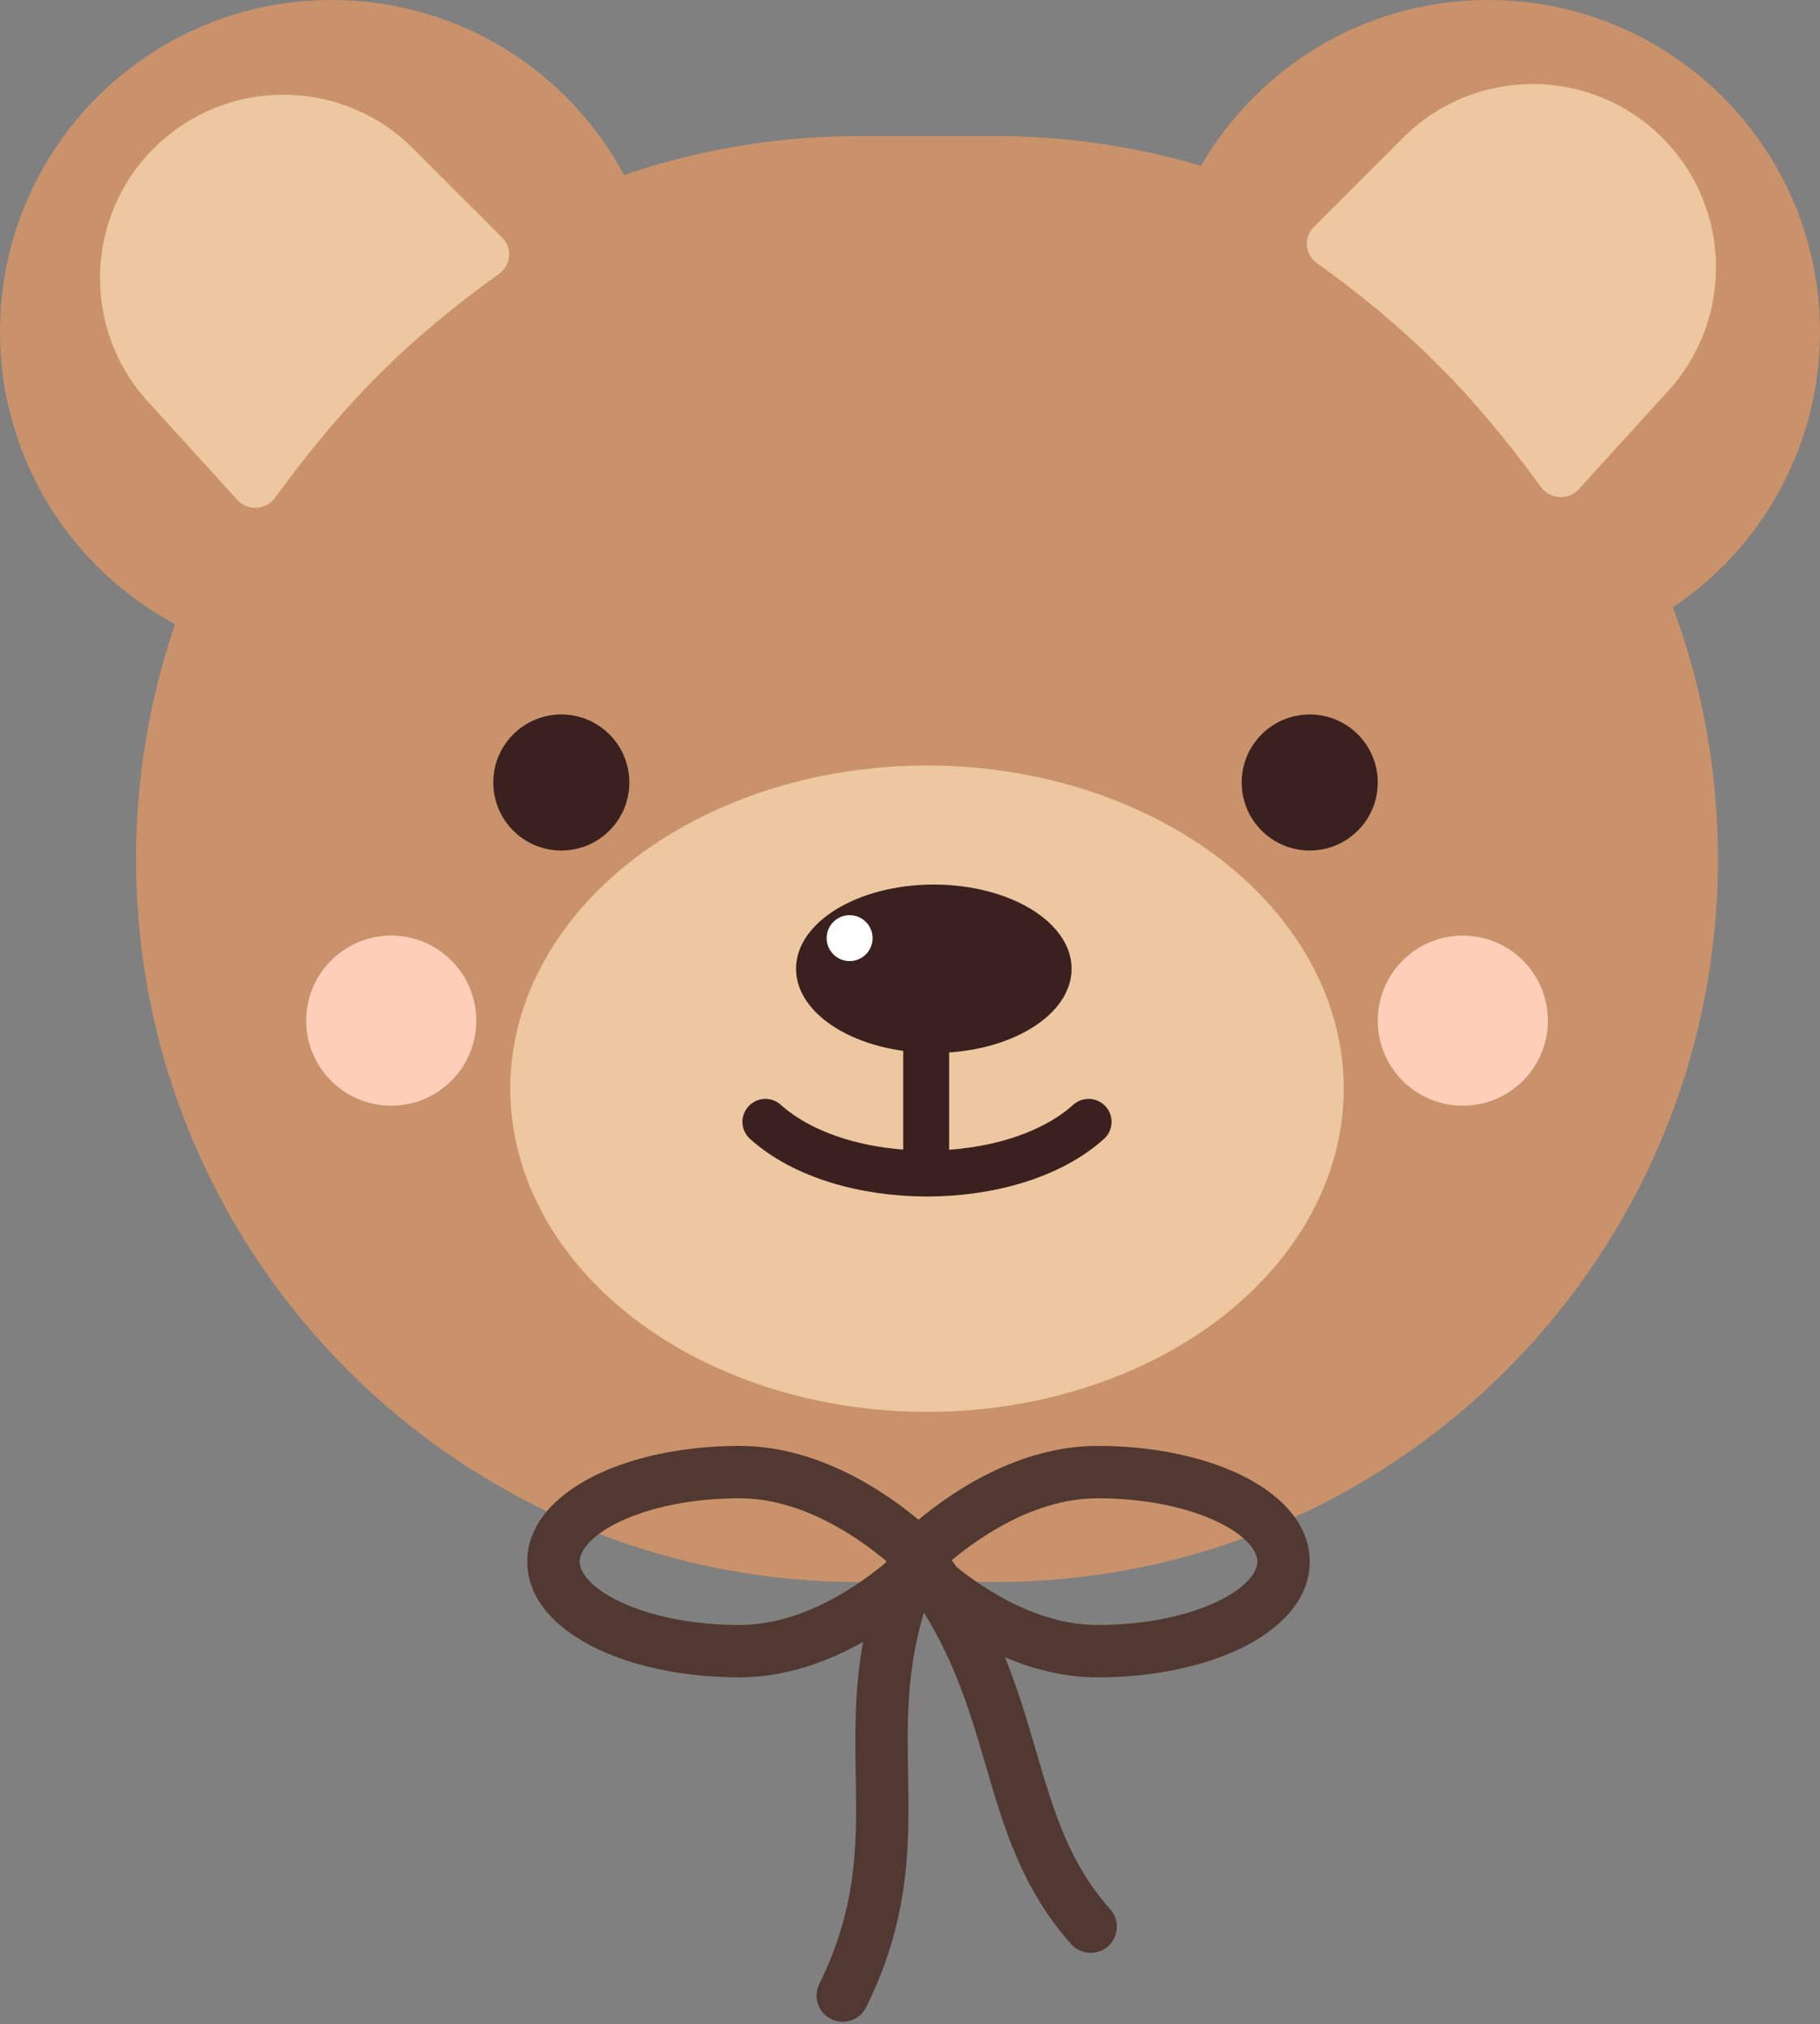 <svg width="107" height="119" viewBox="0 0 107 119" fill="none" xmlns="http://www.w3.org/2000/svg">
<rect x="0" y="0" width="107" height="119" fill="#808080" stroke="none"/>
<path fill-rule="evenodd" clip-rule="evenodd" d="M0 19.5C0 26.94 4.166 33.406 10.293 36.694C8.807 41.023 8 45.667 8 50.5C8 73.972 27.028 93 50.5 93H58.5C81.972 93 101 73.972 101 50.5C101 45.296 100.065 40.311 98.353 35.703C103.568 32.203 107 26.252 107 19.5C107 8.73 98.27 0 87.5 0C80.282 0 73.981 3.921 70.609 9.75C66.771 8.611 62.707 8 58.5 8H50.5C45.667 8 41.023 8.807 36.694 10.293C33.406 4.166 26.94 0 19.5 0C8.73 0 0 8.73 0 19.5Z" fill="#CA926A"/>
<path d="M8.685 23.599C4.773 19.299 4.976 12.671 9.144 8.618C13.37 4.509 20.113 4.556 24.28 8.724L29.533 13.977C30.14 14.583 30.046 15.591 29.35 16.091C24.002 19.934 20.298 23.604 16.172 29.259C15.637 29.992 14.562 30.061 13.952 29.39L8.685 23.599Z" fill="#ECC79F"/>
<path d="M98.082 22.971C101.994 18.671 101.791 12.043 97.623 7.991C93.397 3.881 86.654 3.928 82.486 8.096L77.234 13.349C76.627 13.955 76.72 14.963 77.417 15.463C82.765 19.306 86.469 22.977 90.595 28.631C91.129 29.364 92.204 29.433 92.814 28.763L98.082 22.971Z" fill="#ECC79F"/>
<ellipse cx="54.5" cy="64" rx="24.5" ry="19" fill="#ECC79F"/>
<rect x="53.1" y="59.2" width="2.7" height="10.8" rx="1.35" fill="#3A211F"/>
<ellipse cx="54.9" cy="56.95" rx="8.1" ry="4.95" fill="#3A211F"/>
<circle cx="49.95" cy="55.15" r="1.35" fill="white"/>
<path d="M45 65.95C49.5 70 59.5 70 64 65.95" stroke="#3A211F" stroke-width="2.7" stroke-linecap="round"/>
<circle cx="33" cy="46" r="4" fill="#3A211F"/>
<circle cx="77" cy="46" r="4" fill="#3A211F"/>
<circle cx="23" cy="60" r="5" fill="#FFCEB9"/>
<circle cx="86" cy="60" r="5" fill="#FFCEB9"/>
<path fill-rule="evenodd" clip-rule="evenodd" d="M43.472 98.606C46.235 98.606 48.746 97.647 50.743 96.522C50.224 99.362 50.268 101.915 50.308 104.326L50.317 104.859C50.377 108.689 50.333 112.237 48.166 116.633C47.79 117.395 48.103 118.318 48.865 118.694C49.628 119.069 50.55 118.756 50.926 117.994C53.431 112.911 53.456 108.744 53.394 104.81L53.387 104.357C53.335 101.22 53.286 98.243 54.315 94.796C56.206 97.831 57.082 100.814 57.962 103.822L57.986 103.902C59.008 107.398 60.071 111.03 62.975 114.288C63.54 114.922 64.513 114.978 65.147 114.413C65.781 113.847 65.837 112.875 65.272 112.24C62.869 109.544 61.964 106.539 60.916 102.958L60.889 102.867C60.386 101.147 59.851 99.318 59.08 97.423C60.703 98.115 62.551 98.606 64.528 98.606C67.727 98.606 70.698 97.985 72.927 96.912C75.046 95.891 77 94.184 77 91.803C77 89.422 75.046 87.715 72.927 86.694C70.698 85.621 67.727 85 64.528 85C59.903 85 55.985 87.687 54 89.341C52.015 87.687 48.097 85 43.472 85C40.273 85 37.302 85.621 35.073 86.694C32.954 87.715 31 89.422 31 91.803C31 94.184 32.954 95.891 35.073 96.912C37.302 97.985 40.273 98.606 43.472 98.606ZM36.408 89.467C34.571 90.352 34.078 91.277 34.078 91.803C34.078 92.329 34.571 93.254 36.408 94.139C38.137 94.971 40.632 95.528 43.472 95.528C47.075 95.528 50.327 93.326 52.077 91.861L52.111 91.773C50.371 90.309 47.099 88.078 43.472 88.078C40.632 88.078 38.137 88.635 36.408 89.467ZM56.237 92.118C56.145 91.985 56.051 91.852 55.955 91.718C57.711 90.253 60.946 88.078 64.528 88.078C67.368 88.078 69.863 88.635 71.591 89.467C73.429 90.352 73.922 91.277 73.922 91.803C73.922 92.329 73.429 93.254 71.591 94.139C69.863 94.971 67.368 95.528 64.528 95.528C61.13 95.528 58.044 93.57 56.237 92.118Z" fill="#513831"/>
</svg>
